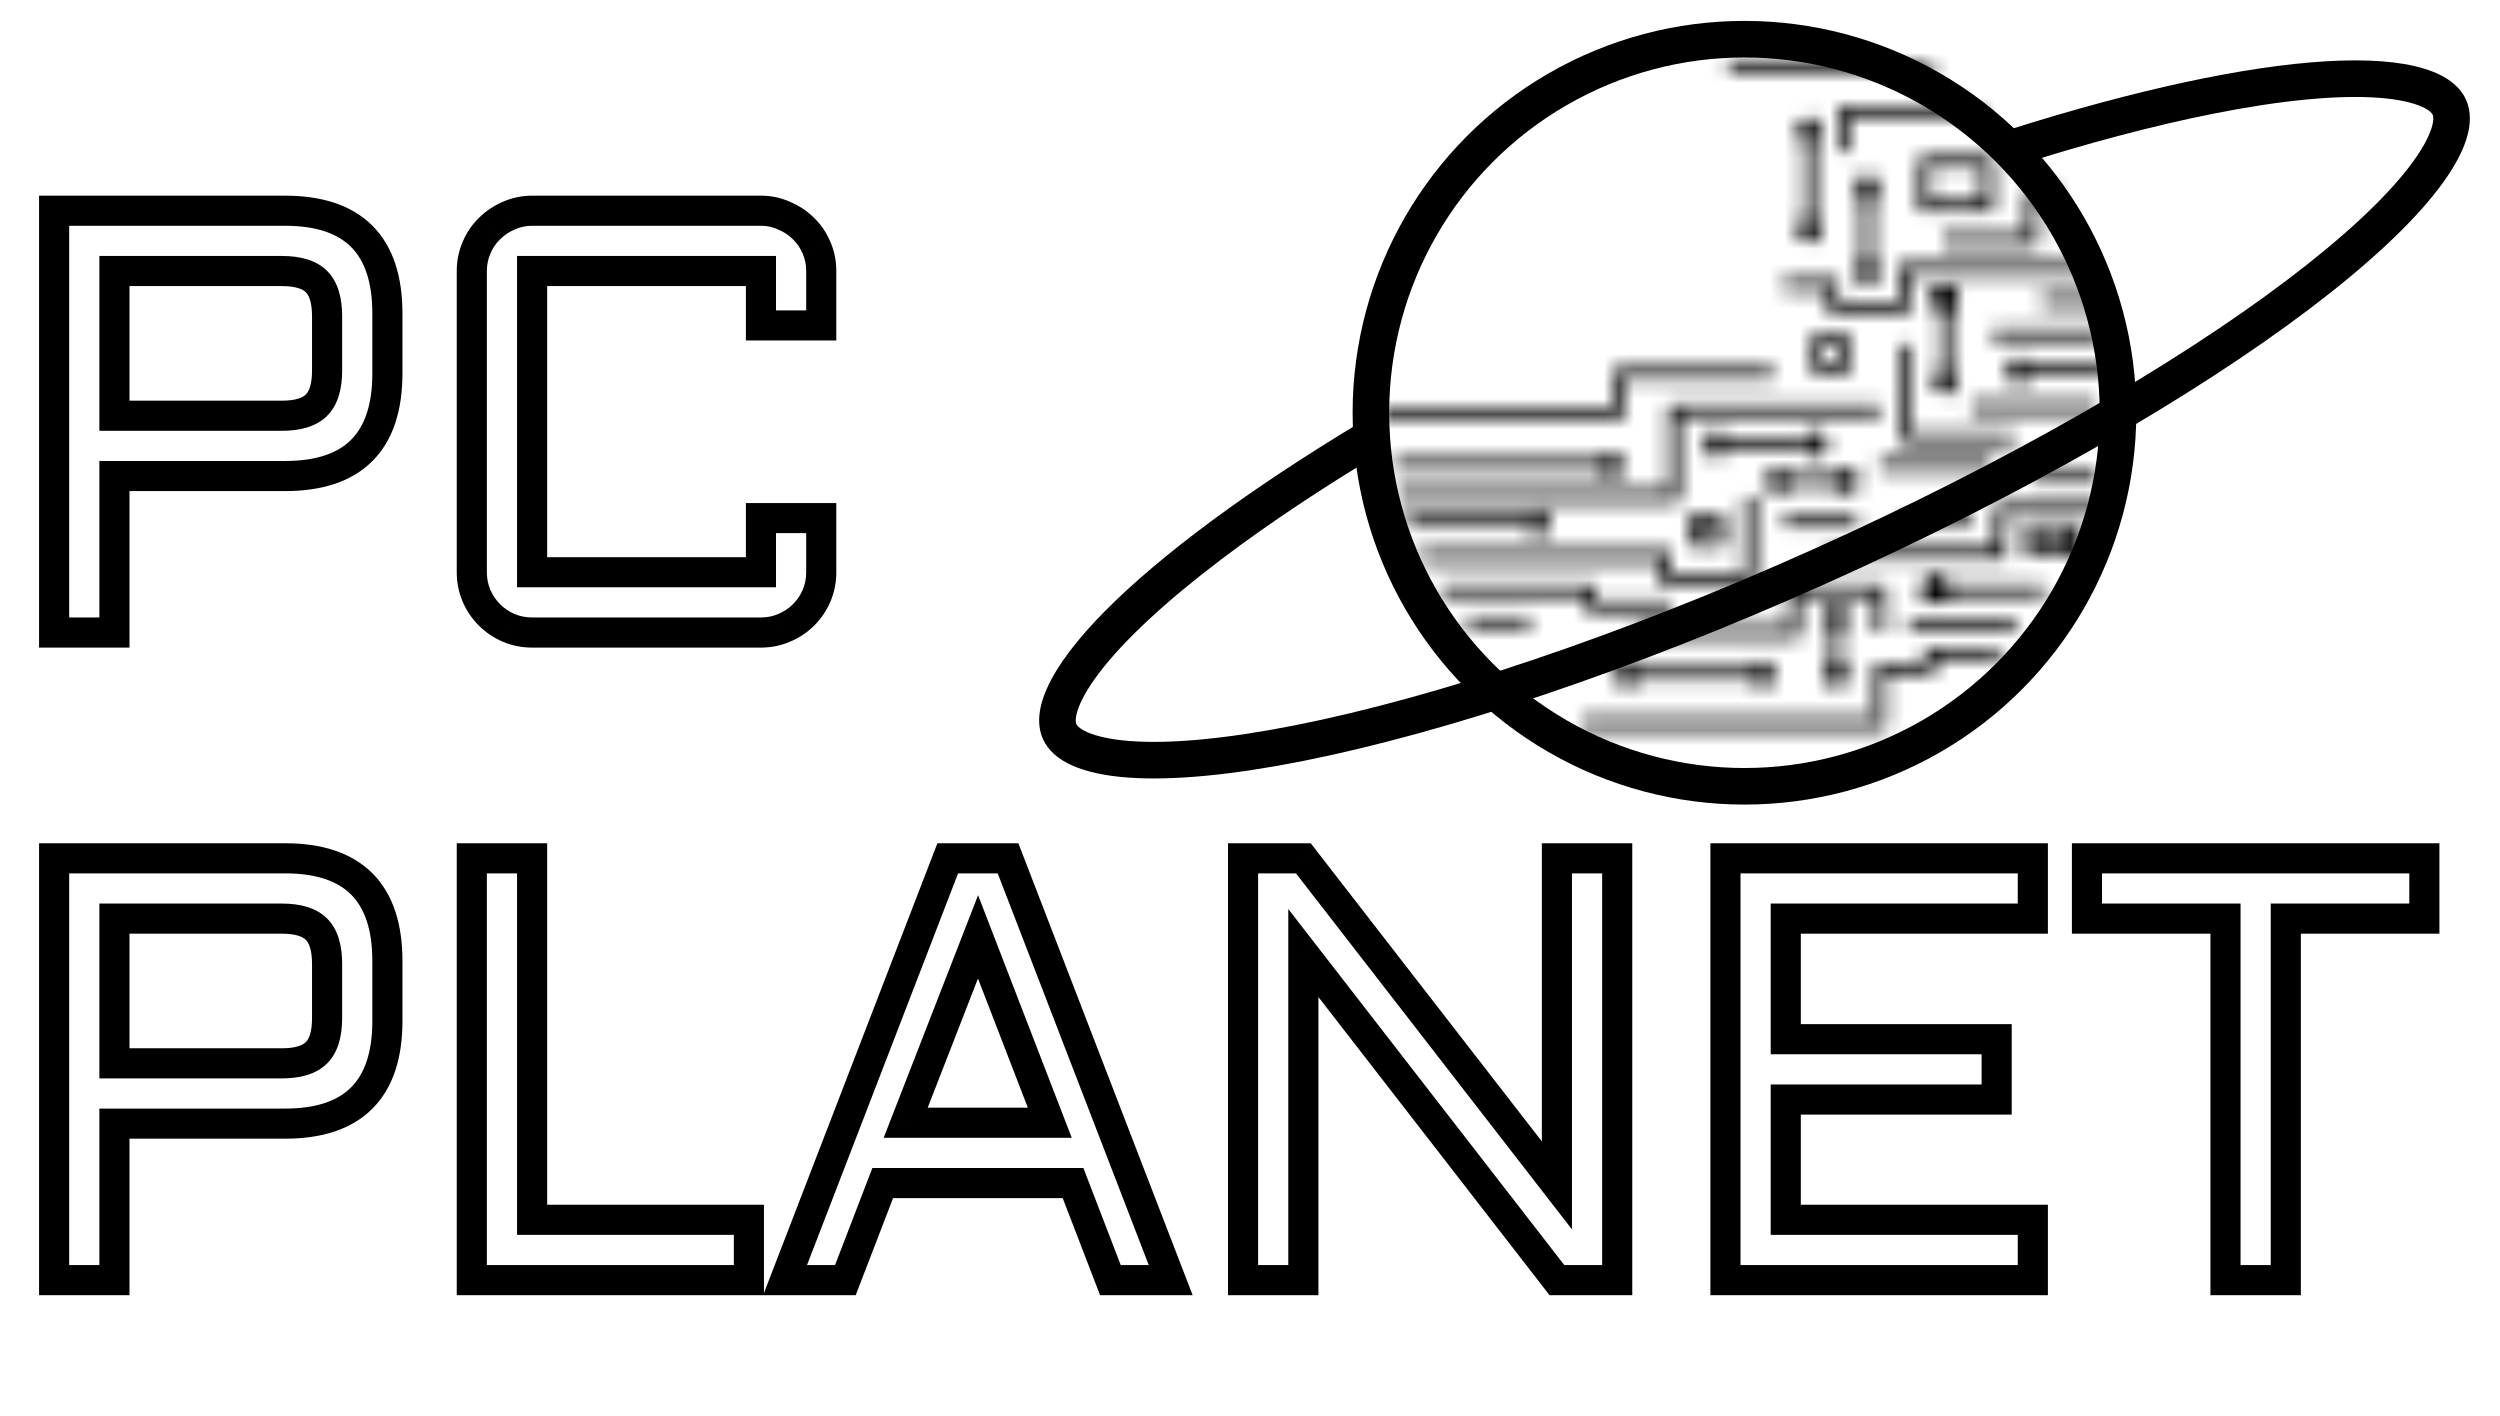 <svg width="166" height="94" viewBox="0 0 166 94" fill="none" xmlns="http://www.w3.org/2000/svg">
<mask id="mask0_82_769" style="mask-type:alpha" maskUnits="userSpaceOnUse" x="91" y="4" width="49" height="45">
<path d="M93.457 34.69H101.436" stroke="black" stroke-width="0.694"/>
<circle cx="106.986" cy="30.875" r="0.52" stroke="black" stroke-width="0.694"/>
<circle cx="120.515" cy="29.487" r="0.52" stroke="black" stroke-width="0.694"/>
<circle cx="129.188" cy="25.324" r="0.52" stroke="black" stroke-width="0.694"/>
<circle cx="129.188" cy="19.773" r="0.52" stroke="black" stroke-width="0.694"/>
<circle cx="129.188" cy="19.773" r="0.52" stroke="black" stroke-width="0.694"/>
<circle cx="134.045" cy="24.63" r="0.52" stroke="black" stroke-width="0.694"/>
<path d="M134.565 24.63H139.942" stroke="black" stroke-width="0.694"/>
<path d="M129.188 20.294V24.804" stroke="black" stroke-width="0.694"/>
<path d="M120.689 24.457V22.549H122.423V24.457H120.689Z" stroke="black" stroke-width="0.694"/>
<circle cx="113.924" cy="29.487" r="0.52" stroke="black" stroke-width="0.694"/>
<circle cx="123.984" cy="18.039" r="0.52" stroke="black" stroke-width="0.694"/>
<circle cx="123.984" cy="12.488" r="0.52" stroke="black" stroke-width="0.694"/>
<path d="M123.984 13.009V17.518" stroke="black" stroke-width="0.694"/>
<circle cx="120.168" cy="15.264" r="0.52" stroke="black" stroke-width="0.694"/>
<circle cx="120.168" cy="8.672" r="0.52" stroke="black" stroke-width="0.694"/>
<path d="M118.607 31.915C118.607 32.203 118.374 32.435 118.087 32.435C117.8 32.435 117.567 32.203 117.567 31.915C117.567 31.628 117.8 31.395 118.087 31.395C118.374 31.395 118.607 31.628 118.607 31.915Z" stroke="black" stroke-width="0.694"/>
<circle cx="122.597" cy="31.915" r="0.52" stroke="black" stroke-width="0.694"/>
<circle cx="128.494" cy="39.2" r="0.52" stroke="black" stroke-width="0.694"/>
<circle cx="128.494" cy="39.2" r="0.52" stroke="black" stroke-width="0.694"/>
<path d="M129.014 39.2H135.731" stroke="black" stroke-width="0.694"/>
<circle cx="108.027" cy="44.751" r="0.52" stroke="black" stroke-width="0.694"/>
<circle cx="102.129" cy="34.69" r="0.52" stroke="black" stroke-width="0.694"/>
<circle cx="117.046" cy="44.751" r="0.52" stroke="black" stroke-width="0.694"/>
<circle cx="121.903" cy="40.935" r="0.52" stroke="black" stroke-width="0.694"/>
<circle cx="121.903" cy="44.751" r="0.52" stroke="black" stroke-width="0.694"/>
<path d="M92.936 32.956H111.149V27.232H124.851M95.712 39.2H105.598V40.241H110.975M94.324 36.945H110.628V38.506H116.179V32.956" stroke="black" stroke-width="0.694"/>
<path d="M114.098 35.904H112.536V34.517H114.098V35.904Z" stroke="black" stroke-width="0.694"/>
<path d="M108.547 44.751H116.526" stroke="black" stroke-width="0.694"/>
<path d="M132.83 43.363H128.147V44.404H124.852V47.699" stroke="black" stroke-width="0.694"/>
<path d="M114.444 29.487H119.821M118.607 31.915H122.076" stroke="black" stroke-width="0.694"/>
<path d="M128.321 4.51H114.791" stroke="black" stroke-width="0.694"/>
<path d="M105.078 48.046H125.198M108.758 41.975H119.128V39.2L124.852 39.2V41.975" stroke="black" stroke-width="0.694"/>
<path d="M121.903 41.282V44.23" stroke="black" stroke-width="0.694"/>
<path d="M120.168 9.193C120.168 10.442 120.168 13.414 120.168 14.743" stroke="black" stroke-width="0.694"/>
<path d="M127.8 10.754H131.963V13.703H127.8V10.754Z" stroke="black" stroke-width="0.694"/>
<path d="M129.014 15.958H134.912V13.009H136.646M131.79 7.458H122.423V10.06" stroke="black" stroke-width="0.694"/>
<path d="M139.075 33.823H132.83V36.772H121.556" stroke="black" stroke-width="0.694"/>
<path d="M126.76 41.455H133.871" stroke="black" stroke-width="0.694"/>
<path d="M137.687 36.598H134.912V35.211H137.687V36.598Z" stroke="black" stroke-width="0.694"/>
<path d="M126.586 22.896V29.14H133.698" stroke="black" stroke-width="0.694"/>
<path d="M124.852 30.875H126.239H132.137" stroke="black" stroke-width="0.694"/>
<path d="M97.446 41.282H101.609" stroke="black" stroke-width="0.694"/>
<path d="M118.434 34.69H123.291" stroke="black" stroke-width="0.694"/>
<path d="M139.248 31.742H135.085M126.239 34.69H130.922" stroke="black" stroke-width="0.694"/>
<path d="M130.922 27.059H139.075" stroke="black" stroke-width="0.694"/>
<path d="M92.59 30.875H106.466" stroke="black" stroke-width="0.694"/>
<path d="M91.896 27.405H107.506V24.804H117.74M138.728 17.866H126.413V20.467H121.729V18.906H118.434M139.768 22.202H132.31M139.768 19.947H135.606" stroke="black" stroke-width="0.694"/>
</mask>
<g mask="url(#mask0_82_769)">
<path fill-rule="evenodd" clip-rule="evenodd" d="M115.832 52.036C130.201 52.036 141.85 40.387 141.85 26.018C141.85 11.649 130.201 0 115.832 0C101.463 0 89.814 11.649 89.814 26.018C89.814 40.387 101.463 52.036 115.832 52.036Z" fill="black"/>
</g>
<g filter="url(#filter0_d_82_769)">
<circle cx="115.832" cy="26.018" r="24.804" stroke="black" stroke-width="2.428"/>
<path fill-rule="evenodd" clip-rule="evenodd" d="M161.531 6.232C161.553 6.283 161.643 6.517 161.452 7.123C161.255 7.748 160.807 8.594 159.998 9.654C158.383 11.774 155.645 14.342 151.887 17.186C144.404 22.85 133.308 29.283 120.377 35.092C107.446 40.901 95.267 44.924 86.063 46.757C81.441 47.677 77.703 48.018 75.045 47.818C73.715 47.718 72.785 47.492 72.187 47.224C71.607 46.965 71.492 46.742 71.469 46.691C71.447 46.641 71.357 46.407 71.548 45.801C71.745 45.176 72.193 44.33 73.002 43.269C74.617 41.15 77.355 38.582 81.113 35.738C84.195 33.405 87.89 30.942 92.073 28.445L91.727 27.232V26.018V25.828C76.619 34.715 67.316 43.372 69.254 47.686C71.945 53.676 95.279 49.029 121.372 37.307C147.465 25.585 166.436 11.227 163.746 5.237C161.784 0.871 148.852 2.157 131.879 7.716L132.835 8.672L133.679 9.686C138.526 8.134 143.003 6.95 146.937 6.167C151.559 5.246 155.297 4.906 157.955 5.105C159.285 5.205 160.215 5.432 160.813 5.7C161.393 5.959 161.508 6.182 161.531 6.232Z" fill="black"/>
</g>
<path d="M3.594 42H2.594V43H3.594V42ZM3.594 13.992V12.992H2.594V13.992H3.594ZM7.598 31.609V30.609H6.598V31.609H7.598ZM7.598 42V43H8.598V42H7.598ZM7.598 27.605H6.598V28.605H7.598V27.605ZM7.598 17.996V16.996H6.598V17.996H7.598ZM4.594 42V13.992H2.594V42H4.594ZM3.594 14.992H18.926V12.992H3.594V14.992ZM18.926 14.992C21.037 14.992 22.436 15.521 23.315 16.402C24.195 17.285 24.723 18.69 24.723 20.809H26.723C26.723 18.383 26.117 16.38 24.732 14.99C23.345 13.6 21.346 12.992 18.926 12.992V14.992ZM24.723 20.809V24.793H26.723V20.809H24.723ZM24.723 24.793C24.723 26.912 24.195 28.317 23.315 29.199C22.436 30.081 21.037 30.609 18.926 30.609V32.609C21.346 32.609 23.345 32.002 24.732 30.611C26.117 29.221 26.723 27.218 26.723 24.793H24.723ZM18.926 30.609H7.598V32.609H18.926V30.609ZM6.598 31.609V42H8.598V31.609H6.598ZM7.598 41H3.594V43H7.598V41ZM7.598 28.605H18.711V26.605H7.598V28.605ZM18.711 28.605C19.889 28.605 20.98 28.353 21.723 27.61L20.308 26.195C20.114 26.39 19.669 26.605 18.711 26.605V28.605ZM21.723 27.61C22.466 26.866 22.719 25.775 22.719 24.598H20.719C20.719 25.556 20.503 26.001 20.308 26.195L21.723 27.61ZM22.719 24.598V21.004H20.719V24.598H22.719ZM22.719 21.004C22.719 19.826 22.466 18.735 21.723 17.992L20.308 19.406C20.503 19.601 20.719 20.046 20.719 21.004H22.719ZM21.723 17.992C20.98 17.249 19.889 16.996 18.711 16.996V18.996C19.669 18.996 20.114 19.212 20.308 19.406L21.723 17.992ZM18.711 16.996H7.598V18.996H18.711V16.996ZM6.598 17.996V27.605H8.598V17.996H6.598ZM31.641 16.453L32.559 16.85L32.562 16.841L31.641 16.453ZM32.5 15.184L33.194 15.903L33.201 15.897L33.207 15.891L32.5 15.184ZM33.77 14.324L34.166 15.242L34.178 15.237L33.77 14.324ZM52.07 14.324L51.653 15.233L51.667 15.24L51.682 15.246L52.07 14.324ZM53.359 15.184L52.652 15.891L52.659 15.897L52.665 15.903L53.359 15.184ZM54.219 16.453L53.297 16.841L53.301 16.85L54.219 16.453ZM54.531 21.609V22.609H55.531V21.609H54.531ZM50.527 21.609H49.527V22.609H50.527V21.609ZM50.527 17.996H51.527V16.996H50.527V17.996ZM35.332 17.996V16.996H34.332V17.996H35.332ZM35.332 37.996H34.332V38.996H35.332V37.996ZM50.527 37.996V38.996H51.527V37.996H50.527ZM50.527 34.402V33.402H49.527V34.402H50.527ZM54.531 34.402H55.531V33.402H54.531V34.402ZM54.219 39.559L55.137 39.956L55.14 39.947L54.219 39.559ZM52.07 41.688L51.682 40.766L51.673 40.77L52.07 41.688ZM33.77 41.688L33.373 42.605L33.382 42.609L33.77 41.688ZM32.5 40.828L31.793 41.535L32.5 40.828ZM31.641 39.559L30.719 39.947L30.723 39.956L31.641 39.559ZM32.328 17.996C32.328 17.58 32.407 17.201 32.559 16.85L30.723 16.056C30.458 16.669 30.328 17.319 30.328 17.996H32.328ZM32.562 16.841C32.721 16.464 32.933 16.155 33.194 15.903L31.806 14.464C31.338 14.915 30.977 15.453 30.719 16.065L32.562 16.841ZM33.207 15.891C33.481 15.617 33.798 15.401 34.166 15.242L33.373 13.406C32.777 13.664 32.248 14.021 31.793 14.476L33.207 15.891ZM34.178 15.237C34.543 15.074 34.925 14.992 35.332 14.992V12.992C34.646 12.992 33.986 13.132 33.361 13.411L34.178 15.237ZM35.332 14.992H50.527V12.992H35.332V14.992ZM50.527 14.992C50.935 14.992 51.306 15.074 51.653 15.233L52.488 13.415C51.871 13.132 51.214 12.992 50.527 12.992V14.992ZM51.682 15.246C52.063 15.406 52.383 15.621 52.652 15.891L54.066 14.476C53.607 14.017 53.067 13.659 52.458 13.403L51.682 15.246ZM52.665 15.903C52.926 16.155 53.138 16.464 53.297 16.841L55.14 16.065C54.883 15.453 54.521 14.915 54.053 14.464L52.665 15.903ZM53.301 16.85C53.453 17.201 53.531 17.58 53.531 17.996H55.531C55.531 17.319 55.401 16.669 55.137 16.056L53.301 16.85ZM53.531 17.996V21.609H55.531V17.996H53.531ZM54.531 20.609H50.527V22.609H54.531V20.609ZM51.527 21.609V17.996H49.527V21.609H51.527ZM50.527 16.996H35.332V18.996H50.527V16.996ZM34.332 17.996V37.996H36.332V17.996H34.332ZM35.332 38.996H50.527V36.996H35.332V38.996ZM51.527 37.996V34.402H49.527V37.996H51.527ZM50.527 35.402H54.531V33.402H50.527V35.402ZM53.531 34.402V37.996H55.531V34.402H53.531ZM53.531 37.996C53.531 38.412 53.453 38.801 53.297 39.17L55.14 39.947C55.401 39.327 55.531 38.674 55.531 37.996H53.531ZM53.301 39.162C53.142 39.53 52.926 39.847 52.652 40.121L54.066 41.535C54.522 41.08 54.879 40.551 55.137 39.956L53.301 39.162ZM52.652 40.121C52.383 40.39 52.063 40.606 51.682 40.766L52.458 42.609C53.067 42.353 53.607 41.995 54.066 41.535L52.652 40.121ZM51.673 40.77C51.322 40.922 50.944 41 50.527 41V43C51.205 43 51.855 42.87 52.467 42.605L51.673 40.77ZM50.527 41H35.332V43H50.527V41ZM35.332 41C34.916 41 34.527 40.922 34.158 40.766L33.382 42.609C34.001 42.87 34.654 43 35.332 43V41ZM34.166 40.77C33.798 40.61 33.481 40.395 33.207 40.121L31.793 41.535C32.248 41.991 32.777 42.348 33.373 42.605L34.166 40.77ZM33.207 40.121C32.933 39.847 32.718 39.53 32.559 39.162L30.723 39.956C30.98 40.551 31.337 41.08 31.793 41.535L33.207 40.121ZM32.562 39.17C32.407 38.801 32.328 38.412 32.328 37.996H30.328C30.328 38.674 30.458 39.327 30.719 39.947L32.562 39.17ZM32.328 37.996V17.996H30.328V37.996H32.328ZM3.594 85H2.594V86H3.594V85ZM3.594 56.992V55.992H2.594V56.992H3.594ZM7.598 74.609V73.609H6.598V74.609H7.598ZM7.598 85V86H8.598V85H7.598ZM7.598 70.606H6.598V71.606H7.598V70.606ZM7.598 60.996V59.996H6.598V60.996H7.598ZM4.594 85V56.992H2.594V85H4.594ZM3.594 57.992H18.926V55.992H3.594V57.992ZM18.926 57.992C21.037 57.992 22.436 58.521 23.315 59.402C24.195 60.285 24.723 61.69 24.723 63.809H26.723C26.723 61.383 26.117 59.38 24.732 57.99C23.345 56.6 21.346 55.992 18.926 55.992V57.992ZM24.723 63.809V67.793H26.723V63.809H24.723ZM24.723 67.793C24.723 69.912 24.195 71.317 23.315 72.199C22.436 73.081 21.037 73.609 18.926 73.609V75.609C21.346 75.609 23.345 75.002 24.732 73.611C26.117 72.222 26.723 70.219 26.723 67.793H24.723ZM18.926 73.609H7.598V75.609H18.926V73.609ZM6.598 74.609V85H8.598V74.609H6.598ZM7.598 84H3.594V86H7.598V84ZM7.598 71.606H18.711V69.606H7.598V71.606ZM18.711 71.606C19.889 71.606 20.98 71.353 21.723 70.609L20.308 69.195C20.114 69.389 19.669 69.606 18.711 69.606V71.606ZM21.723 70.609C22.466 69.866 22.719 68.775 22.719 67.598H20.719C20.719 68.556 20.503 69.001 20.308 69.195L21.723 70.609ZM22.719 67.598V64.004H20.719V67.598H22.719ZM22.719 64.004C22.719 62.826 22.466 61.735 21.723 60.992L20.308 62.406C20.503 62.601 20.719 63.046 20.719 64.004H22.719ZM21.723 60.992C20.98 60.249 19.889 59.996 18.711 59.996V61.996C19.669 61.996 20.114 62.212 20.308 62.406L21.723 60.992ZM18.711 59.996H7.598V61.996H18.711V59.996ZM6.598 60.996V70.606H8.598V60.996H6.598ZM35.332 56.992H36.332V55.992H35.332V56.992ZM35.332 80.996H34.332V81.996H35.332V80.996ZM49.727 80.996H50.727V79.996H49.727V80.996ZM49.727 85V86H50.727V85H49.727ZM31.328 85H30.328V86H31.328V85ZM31.328 56.992V55.992H30.328V56.992H31.328ZM34.332 56.992V80.996H36.332V56.992H34.332ZM35.332 81.996H49.727V79.996H35.332V81.996ZM48.727 80.996V85H50.727V80.996H48.727ZM49.727 84H31.328V86H49.727V84ZM32.328 85V56.992H30.328V85H32.328ZM31.328 57.992H35.332V55.992H31.328V57.992ZM66.934 56.992L67.867 56.632L67.62 55.992H66.934V56.992ZM77.734 85V86H79.192L78.667 84.64L77.734 85ZM73.731 85L72.797 85.359L73.044 86H73.731V85ZM71.25 78.555L72.183 78.195L71.937 77.555H71.25V78.555ZM58.613 78.555V77.555H57.927L57.68 78.195L58.613 78.555ZM56.133 85V86H56.819L57.066 85.359L56.133 85ZM52.129 85L51.196 84.64L50.672 86H52.129V85ZM62.93 56.992V55.992H62.243L61.997 56.632L62.93 56.992ZM60.137 74.551L59.205 74.188L58.674 75.551H60.137V74.551ZM69.707 74.551V75.551H71.165L70.64 74.191L69.707 74.551ZM64.941 62.207L65.874 61.847L64.945 59.44L64.01 61.844L64.941 62.207ZM66.001 57.352L76.801 85.36L78.667 84.64L67.867 56.632L66.001 57.352ZM77.734 84H73.731V86H77.734V84ZM74.664 84.641L72.183 78.195L70.317 78.914L72.797 85.359L74.664 84.641ZM71.25 77.555H58.613V79.555H71.25V77.555ZM57.68 78.195L55.2 84.641L57.066 85.359L59.547 78.914L57.68 78.195ZM56.133 84H52.129V86H56.133V84ZM53.062 85.36L63.863 57.352L61.997 56.632L51.196 84.64L53.062 85.36ZM62.93 57.992H66.934V55.992H62.93V57.992ZM60.137 75.551H69.707V73.551H60.137V75.551ZM70.64 74.191L65.874 61.847L64.008 62.567L68.774 74.911L70.64 74.191ZM64.01 61.844L59.205 74.188L61.069 74.913L65.873 62.57L64.01 61.844ZM86.543 85V86H87.543V85H86.543ZM82.539 85H81.539V86H82.539V85ZM82.539 56.992V55.992H81.539V56.992H82.539ZM86.543 56.992L87.333 56.38L87.033 55.992H86.543V56.992ZM103.379 78.711L102.589 79.324L104.379 81.633V78.711H103.379ZM103.379 56.992V55.992H102.379V56.992H103.379ZM107.383 56.992H108.383V55.992H107.383V56.992ZM107.383 85V86H108.383V85H107.383ZM103.379 85L102.589 85.613L102.889 86H103.379V85ZM86.543 63.281L87.333 62.669L85.543 60.359V63.281H86.543ZM86.543 84H82.539V86H86.543V84ZM83.539 85V56.992H81.539V85H83.539ZM82.539 57.992H86.543V55.992H82.539V57.992ZM85.753 57.605L102.589 79.324L104.169 78.098L87.333 56.38L85.753 57.605ZM104.379 78.711V56.992H102.379V78.711H104.379ZM103.379 57.992H107.383V55.992H103.379V57.992ZM106.383 56.992V85H108.383V56.992H106.383ZM107.383 84H103.379V86H107.383V84ZM104.169 84.387L87.333 62.669L85.753 63.894L102.589 85.613L104.169 84.387ZM85.543 63.281V85H87.543V63.281H85.543ZM114.57 56.992V55.992H113.57V56.992H114.57ZM134.98 56.992H135.98V55.992H134.98V56.992ZM134.98 60.996V61.996H135.98V60.996H134.98ZM118.574 60.996V59.996H117.574V60.996H118.574ZM118.574 69.004H117.574V70.004H118.574V69.004ZM132.578 69.004H133.578V68.004H132.578V69.004ZM132.578 73.008V74.008H133.578V73.008H132.578ZM118.574 73.008V72.008H117.574V73.008H118.574ZM118.574 80.996H117.574V81.996H118.574V80.996ZM134.98 80.996H135.98V79.996H134.98V80.996ZM134.98 85V86H135.98V85H134.98ZM114.57 85H113.57V86H114.57V85ZM114.57 57.992H134.98V55.992H114.57V57.992ZM133.98 56.992V60.996H135.98V56.992H133.98ZM134.98 59.996H118.574V61.996H134.98V59.996ZM117.574 60.996V69.004H119.574V60.996H117.574ZM118.574 70.004H132.578V68.004H118.574V70.004ZM131.578 69.004V73.008H133.578V69.004H131.578ZM132.578 72.008H118.574V74.008H132.578V72.008ZM117.574 73.008V80.996H119.574V73.008H117.574ZM118.574 81.996H134.98V79.996H118.574V81.996ZM133.98 80.996V85H135.98V80.996H133.98ZM134.98 84H114.57V86H134.98V84ZM115.57 85V56.992H113.57V85H115.57ZM138.574 56.992V55.992H137.574V56.992H138.574ZM160.977 56.992H161.977V55.992H160.977V56.992ZM160.977 60.996V61.996H161.977V60.996H160.977ZM151.777 60.996V59.996H150.777V60.996H151.777ZM151.777 85V86H152.777V85H151.777ZM147.773 85H146.773V86H147.773V85ZM147.773 60.996H148.773V59.996H147.773V60.996ZM138.574 60.996H137.574V61.996H138.574V60.996ZM138.574 57.992H160.977V55.992H138.574V57.992ZM159.977 56.992V60.996H161.977V56.992H159.977ZM160.977 59.996H151.777V61.996H160.977V59.996ZM150.777 60.996V85H152.777V60.996H150.777ZM151.777 84H147.773V86H151.777V84ZM148.773 85V60.996H146.773V85H148.773ZM147.773 59.996H138.574V61.996H147.773V59.996ZM139.574 60.996V56.992H137.574V60.996H139.574Z" fill="black"/>
<defs>
<filter id="filter0_d_82_769" x="67.612" y="0" width="97.775" height="54.811" filterUnits="userSpaceOnUse" color-interpolation-filters="sRGB">
<feFlood flood-opacity="0" result="BackgroundImageFix"/>
<feColorMatrix in="SourceAlpha" type="matrix" values="0 0 0 0 0 0 0 0 0 0 0 0 0 0 0 0 0 0 127 0" result="hardAlpha"/>
<feOffset dy="1.388"/>
<feGaussianBlur stdDeviation="0.694"/>
<feComposite in2="hardAlpha" operator="out"/>
<feColorMatrix type="matrix" values="0 0 0 0 0 0 0 0 0 0 0 0 0 0 0 0 0 0 0.25 0"/>
<feBlend mode="normal" in2="BackgroundImageFix" result="effect1_dropShadow_82_769"/>
<feBlend mode="normal" in="SourceGraphic" in2="effect1_dropShadow_82_769" result="shape"/>
</filter>
</defs>
</svg>
